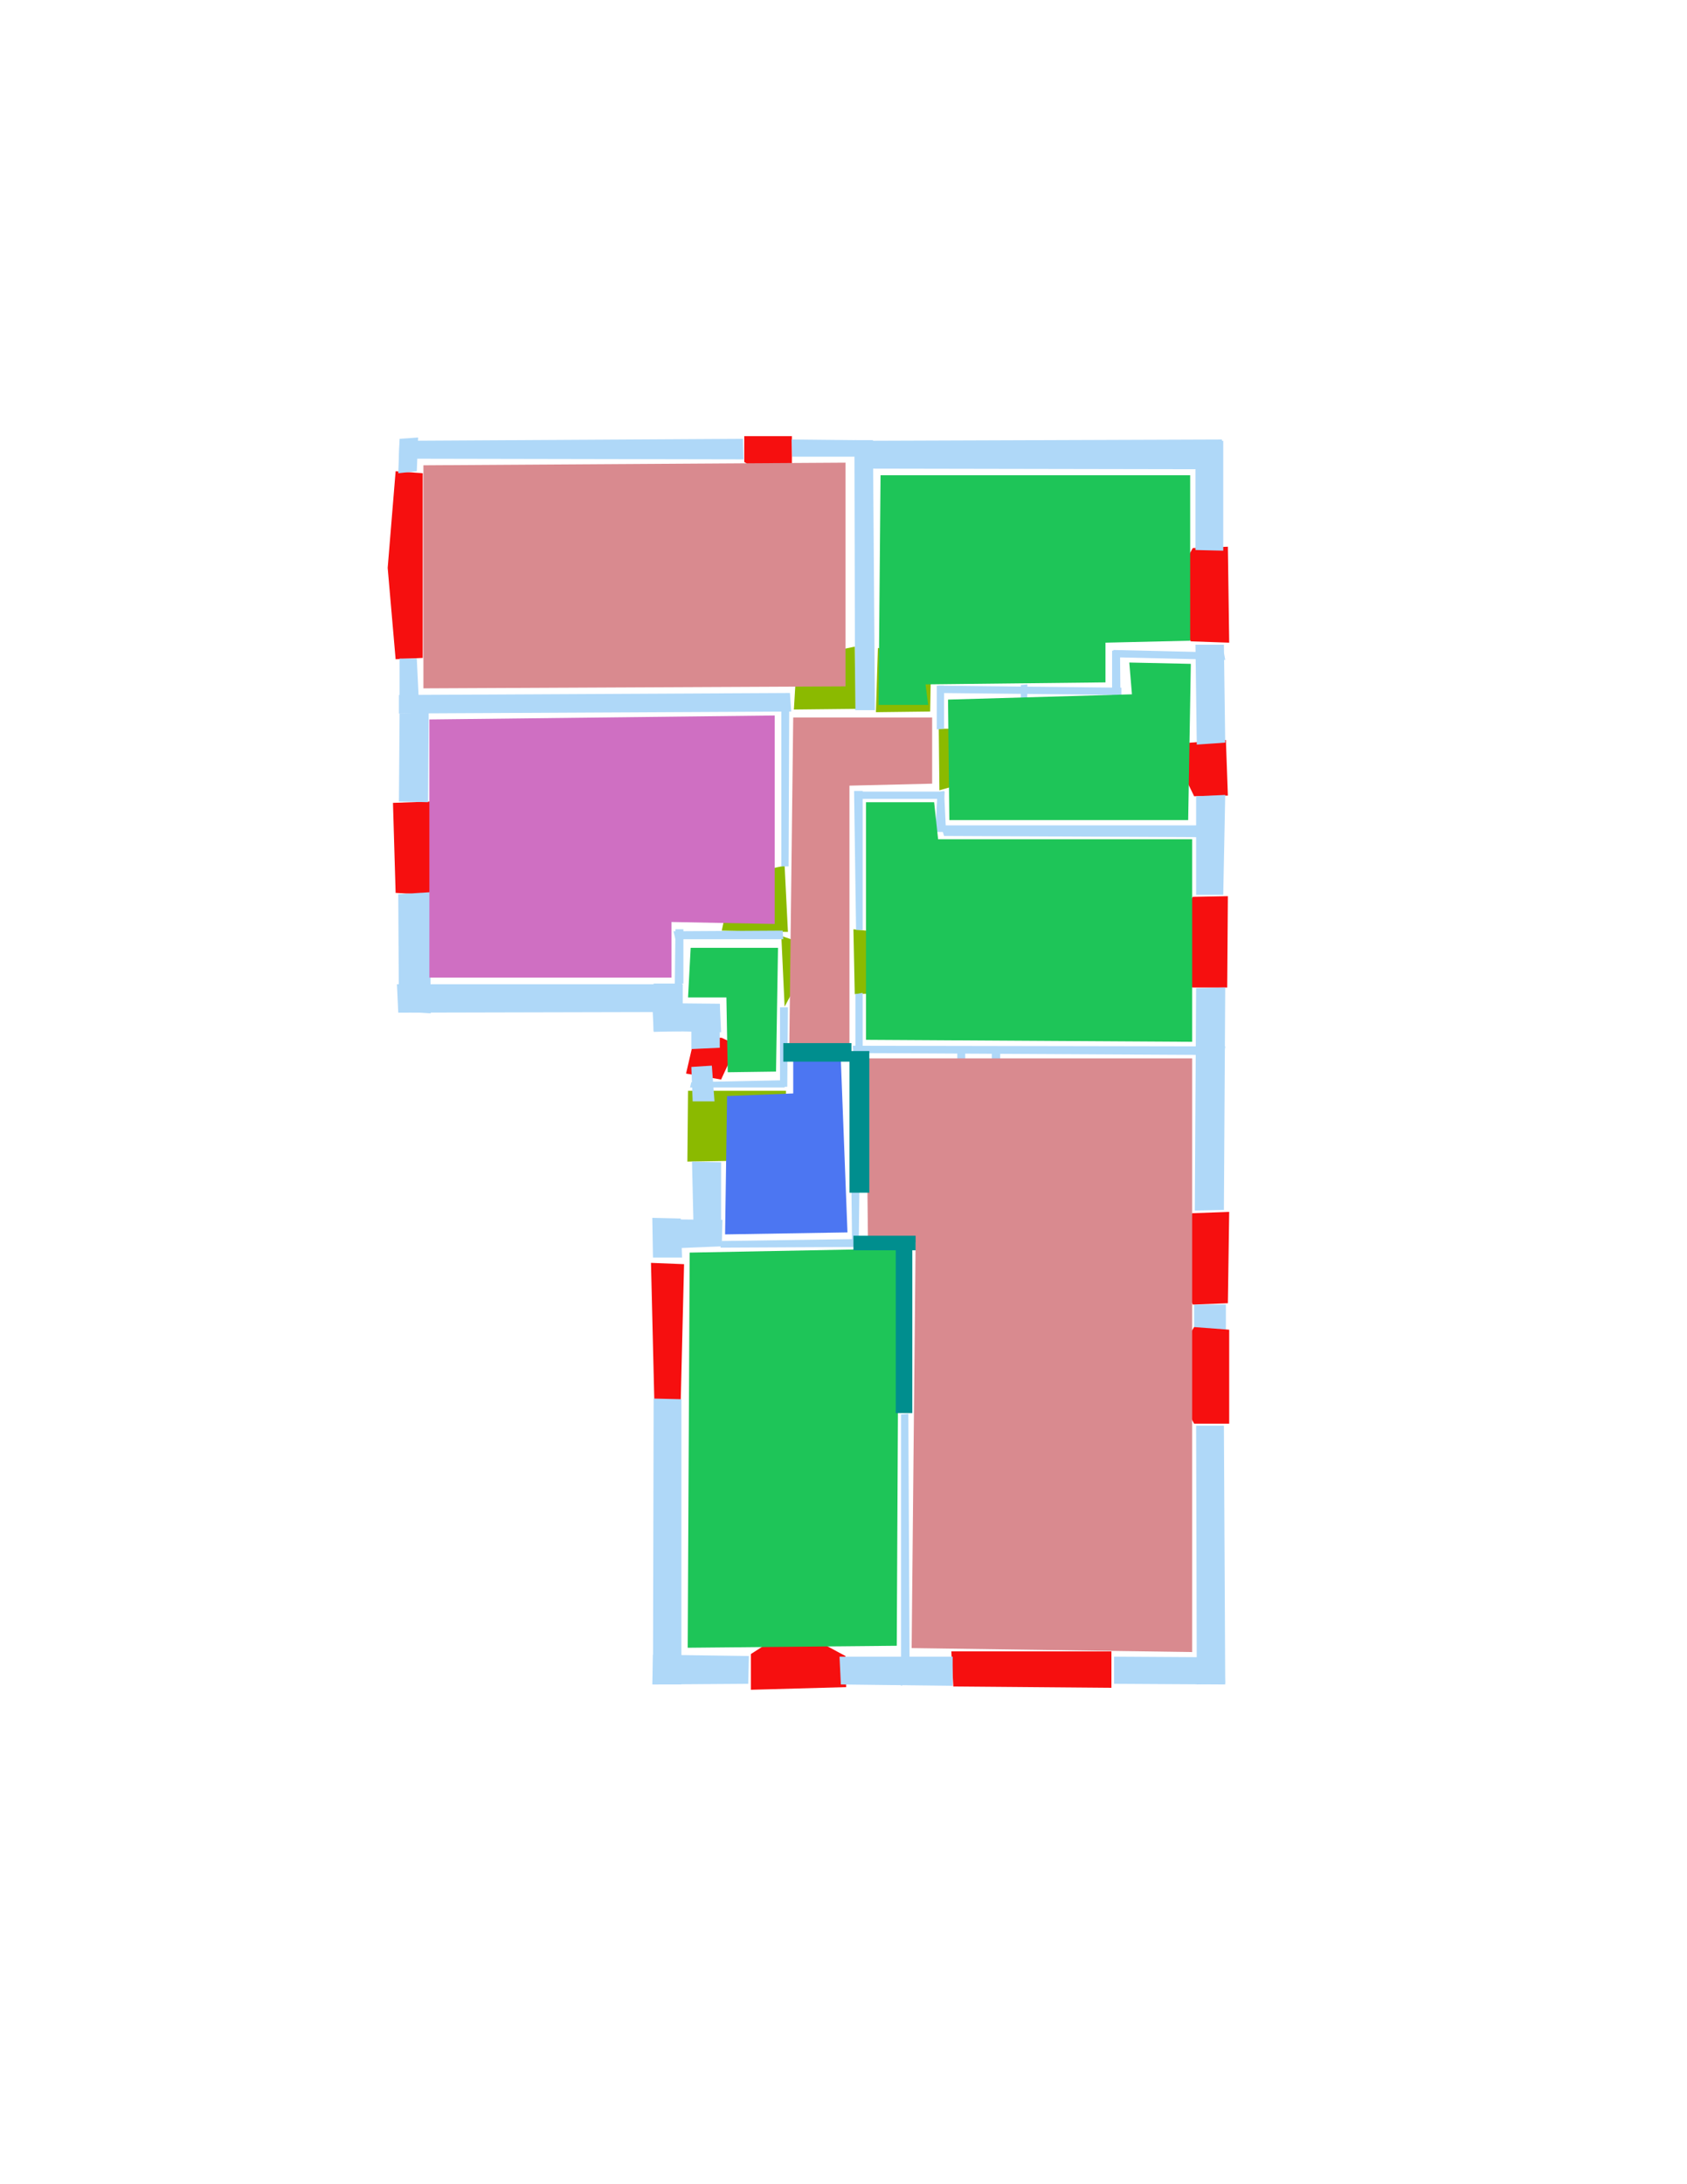 <ns0:svg xmlns:ns0="http://www.w3.org/2000/svg" version="1.1" width="2550" height="3300">
<ns0:width>2479</ns0:width>
<ns0:height>3508</ns0:height>
<ns0:nclasslabel>50</ns0:nclasslabel>
<ns0:nclassappear>5</ns0:nclassappear>
<ns0:class>Bidet-1</ns0:class>
<ns0:class>Bidet-2</ns0:class>
<ns0:class>Bidet-3</ns0:class>
<ns0:class>Bidet-4</ns0:class>
<ns0:class>Door</ns0:class>
<ns0:class>Door-1</ns0:class>
<ns0:class>Door-23</ns0:class>
<ns0:class>Oven-1</ns0:class>
<ns0:class>Oven-2</ns0:class>
<ns0:class>Oven-3</ns0:class>
<ns0:class>Oven-4</ns0:class>
<ns0:class>Parking</ns0:class>
<ns0:class>Roof</ns0:class>
<ns0:class>Room</ns0:class>
<ns0:class>Separation</ns0:class>
<ns0:class>Sink-1</ns0:class>
<ns0:class>Sink-11</ns0:class>
<ns0:class>Sink-12</ns0:class>
<ns0:class>Sink-13</ns0:class>
<ns0:class>Sink-14</ns0:class>
<ns0:class>Sink-2</ns0:class>
<ns0:class>Sink-3</ns0:class>
<ns0:class>Sink-4</ns0:class>
<ns0:class>Sink-5</ns0:class>
<ns0:class>Sink-6</ns0:class>
<ns0:class>Sofa-1</ns0:class>
<ns0:class>Sofa-3</ns0:class>
<ns0:class>Sofa-4</ns0:class>
<ns0:class>Sofa-5</ns0:class>
<ns0:class>Sofa-6</ns0:class>
<ns0:class>Sofa-7</ns0:class>
<ns0:class>Sofa-8</ns0:class>
<ns0:class>Sofa-9</ns0:class>
<ns0:class>Stairs-1</ns0:class>
<ns0:class>Table-1</ns0:class>
<ns0:class>Table-2</ns0:class>
<ns0:class>Table-3</ns0:class>
<ns0:class>Table-4</ns0:class>
<ns0:class>Table-5</ns0:class>
<ns0:class>Table-6</ns0:class>
<ns0:class>Table-7</ns0:class>
<ns0:class>Text</ns0:class>
<ns0:class>Tub-1</ns0:class>
<ns0:class>Tub-3</ns0:class>
<ns0:class>TV-1</ns0:class>
<ns0:class>TV-2</ns0:class>
<ns0:class>Wall</ns0:class>
<ns0:class>Wall-1</ns0:class>
<ns0:class>Wallieee</ns0:class>
<ns0:class>Window</ns0:class>
<ns0:polygon class="Wall" fill="#AFD8F8" id="0" transcription="" points="1805,1971 1853,1971 1853,2011 1805,2008 " />
<ns0:polygon class="Window" fill="#f60f0f" id="1" transcription="" points="1186,735 1197,701 1197,659 1125,659 1125,698 " />
<ns0:polygon class="Window" fill="#f60f0f" id="2" transcription="" points="639,715 598,712 586,858 598,996 639,994 " />
<ns0:polygon class="Window" fill="#f60f0f" id="3" transcription="" points="681,1267 681,1294 649,1352 598,1349 594,1213 651,1211 " />
<ns0:polygon class="Window" fill="#f60f0f" id="4" transcription="" points="1034,1910 984,1908 989,2115 1029,2115 " />
<ns0:polygon class="Window" fill="#f60f0f" id="5" transcription="" points="1188,2465 1209,2465 1278,2502 1279,2549 1135,2553 1135,2499 " />
<ns0:polygon class="Window" fill="#f60f0f" id="6" transcription="" points="1438,2495 1680,2495 1680,2550 1441,2548 " />
<ns0:polygon class="Window" fill="#f60f0f" id="7" transcription="" points="1770,1889 1802,1833 1858,1831 1856,1969 1803,1971 1771,1910 " />
<ns0:polygon class="Window" fill="#f60f0f" id="8" transcription="" points="1770,2062 1805,2005 1858,2009 1858,2151 1805,2151 1770,2086 " />
<ns0:polygon class="Window" fill="#f60f0f" id="9" transcription="" points="1768,1410 1768,1432 1802,1492 1855,1492 1856,1354 1803,1355 " />
<ns0:polygon class="Window" fill="#f60f0f" id="10" transcription="" points="1767,892 1770,913 1800,969 1858,971 1856,826 1803,828 " />
<ns0:polygon class="Window" fill="#f60f0f" id="11" transcription="" points="1773,1137 1787,1123 1853,1118 1856,1202 1805,1203 " />
<ns0:polygon class="Window" fill="#f60f0f" id="12" transcription="" points="1114,1579 1090,1631 1037,1622 1050,1566 1091,1568 " />
<ns0:polygon class="Door" fill="#8BBA00" id="13" transcription="" points="1175,1714 1138,1744 1099,1754 1039,1755 1040,1648 1188,1648 1188,1682 " />
<ns0:polygon class="Door" fill="#8BBA00" id="14" transcription="" points="1395,1499 1292,1502 1290,1404 1337,1409 1380,1448 " />
<ns0:polygon class="Door" fill="#8BBA00" id="15" transcription="" points="1103,1350 1138,1318 1186,1308 1191,1408 1091,1406 " />
<ns0:polygon class="Door" fill="#8BBA00" id="16" transcription="" points="1378,991 1407,1021 1406,1075 1324,1076 1327,979 " />
<ns0:polygon class="Door" fill="#8BBA00" id="17" transcription="" points="1515,1101 1505,1145 1476,1178 1420,1194 1419,1101 " />
<ns0:polygon class="Door" fill="#8BBA00" id="18" transcription="" points="1233,1432 1181,1414 1186,1521 " />
<ns0:polygon class="Wall" fill="#AFD8F8" id="19" transcription="" points="1194,1047 603,1050 603,1078 1196,1075 " />
<ns0:polygon class="Wall" fill="#AFD8F8" id="20" transcription="" points="633,1057 604,1052 604,995 630,995 " />
<ns0:polygon class="Wall" fill="#AFD8F8" id="21" transcription="" points="604,1078 648,1076 647,1212 603,1211 " />
<ns0:polygon class="Wall" fill="#AFD8F8" id="22" transcription="" points="602,1351 650,1348 651,1531 603,1528 " />
<ns0:polygon class="Wall" fill="#AFD8F8" id="23" transcription="" points="1032,1487 600,1487 602,1530 1032,1529 " />
<ns0:polygon class="Wall" fill="#AFD8F8" id="24" transcription="" points="988,1559 988,1486 1031,1486 1030,1558 " />
<ns0:polygon class="Wall" fill="#AFD8F8" id="25" transcription="" points="1088,1516.5 986,1515.5 988,1557.5 1090,1559.5 " />
<ns0:polygon class="Wall" fill="#AFD8F8" id="26" transcription="" points="1088,1517 1045,1517 1045,1585 1088,1583 " />
<ns0:polygon class="Wall" fill="#AFD8F8" id="27" transcription="" points="1076,1610 1045,1612 1047,1664 1080,1664 " />
<ns0:polygon class="Wall" fill="#AFD8F8" id="28" transcription="" points="1090,1756 1090,1883 1049,1883 1046,1755 " />
<ns0:polygon class="Wall" fill="#AFD8F8" id="29" transcription="" points="987,1842 1092,1843 1091,1883 994,1887 " />
<ns0:polygon class="Wall" fill="#AFD8F8" id="30" transcription="" points="1031,1900 1029,1841 986,1840 987,1900 " />
<ns0:polygon class="Wall" fill="#AFD8F8" id="31" transcription="" points="987,2545 988,2113 1030,2114 1030,2545 " />
<ns0:polygon class="Wall" fill="#AFD8F8" id="32" transcription="" points="1132,2502 1131,2544 986,2545 987,2500 " />
<ns0:polygon class="Wall" fill="#AFD8F8" id="33" transcription="" points="1269,2503 1440,2503 1440,2547 1271,2545 " />
<ns0:polygon class="Wall" fill="#AFD8F8" id="34" transcription="" points="1852,2545 1684,2544 1684,2503 1849,2504 " />
<ns0:polygon class="Wall" fill="#AFD8F8" id="35" transcription="" points="1808,2154 1850,2154 1852,2543 1809,2545 " />
<ns0:polygon class="Wall" fill="#AFD8F8" id="36" transcription="" points="1808,1493 1852,1492 1850,1828 1806,1829 " />
<ns0:polygon class="Wall" fill="#AFD8F8" id="37" transcription="" points="1808,1203 1852,1201 1849,1352 1808,1352 " />
<ns0:polygon class="Wall" fill="#AFD8F8" id="38" transcription="" points="1807,974 1850,974 1852,1122 1809,1125 " />
<ns0:polygon class="Wall" fill="#AFD8F8" id="39" transcription="" points="1849,666 1849,832 1807,831 1807,665 " />
<ns0:polygon class="Wall" fill="#AFD8F8" id="40" transcription="" points="1294,708 1847,709 1847,664 1294,666 " />
<ns0:polygon class="Wall" fill="#AFD8F8" id="41" transcription="" points="1196.5,664 1294.5,665 1295.5,690 1197.5,690 " />
<ns0:polygon class="Wall" fill="#AFD8F8" id="42" transcription="" points="1292.5,1073 1322.5,1073 1319.5,665 1291.5,665 " />
<ns0:polygon class="Door" fill="#8BBA00" id="43" transcription="" points="1292,977 1293,1071 1200,1072 1203,1022 1238,988 " />
<ns0:polygon class="Wall" fill="#AFD8F8" id="44" transcription="" points="1683,982 1850,986 1852,997 1683,993 " />
<ns0:polygon class="Wall" fill="#AFD8F8" id="45" transcription="" points="1681,1099 1694,1099 1693,983 1681,983 " />
<ns0:polygon class="Wall" fill="#AFD8F8" id="46" transcription="" points="1419,1036 1695,1039 1695,1050 1418,1047 " />
<ns0:polygon class="Wall" fill="#AFD8F8" id="47" transcription="" points="1552,1098 1553,1034 1543,1035 1543,1098 " />
<ns0:polygon class="Wall" fill="#AFD8F8" id="48" transcription="" points="1427,1101 1427,1036 1416,1036 1416,1102 " />
<ns0:polygon class="Wall" fill="#AFD8F8" id="49" transcription="" points="1417,1197 1414,1257 1430,1257 1427,1195 " />
<ns0:polygon class="Wall" fill="#AFD8F8" id="50" transcription="" points="1293,1196 1428,1196 1427,1207 1293,1207 " />
<ns0:polygon class="Wall" fill="#AFD8F8" id="51" transcription="" points="1304,1405 1294,1405 1291,1195 1304,1195 " />
<ns0:polygon class="Wall" fill="#AFD8F8" id="52" transcription="" points="1290,1591 1850,1594 1852,1581 1289,1580 " />
<ns0:polygon class="Wall" fill="#AFD8F8" id="53" transcription="" points="1293,1502 1293,1591 1304,1591 1304,1500 " />
<ns0:polygon class="Wall" fill="#AFD8F8" id="54" transcription="" points="1447,1641 1447,1587 1459,1589 1459,1641 " />
<ns0:polygon class="Wall" fill="#AFD8F8" id="55" transcription="" points="1511,1641 1500,1641 1499,1588 1512,1589 " />
<ns0:polygon class="Wall" fill="#AFD8F8" id="56" transcription="" points="1513,1645 1445,1645 1443,1631 1514,1631 " />
<ns0:polygon class="Wall" fill="#AFD8F8" id="57" transcription="" points="1192,1309 1193,1051 1181,1049 1181,1309 " />
<ns0:polygon class="Wall" fill="#AFD8F8" id="58" transcription="" points="1018,1407 1183,1406 1184,1419 1021,1419 " />
<ns0:polygon class="Wall" fill="#AFD8F8" id="59" transcription="" points="1021,1404 1020,1487 1033,1486 1033,1404 " />
<ns0:polygon class="Wall" fill="#AFD8F8" id="60" transcription="" points="1179,1522 1179,1642 1190,1642 1191,1522 " />
<ns0:polygon class="Wall" fill="#AFD8F8" id="61" transcription="" points="1188,1632 1045,1635 1043,1643 1186,1643 " />
<ns0:polygon class="Wall" fill="#AFD8F8" id="62" transcription="" points="1287,1798 1288,1882 1298,1881 1299,1798 " />
<ns0:polygon class="Wall" fill="#AFD8F8" id="63" transcription="" points="1091,1875 1298,1872 1296,1884 1089,1885 " />
<ns0:polygon class="Wall" fill="#AFD8F8" id="64" transcription="" points="1362,2137 1362,2547 1375,2541 1373,2136 " />
<ns0:polygon class="bedRoom" fill="#d98a8f" id="65" transcription="" points="640,703 1278,699 1278,1037 640,1040 " />
<ns0:polygon class="livingRoom" fill="#1ec558" id="66" transcription="" points="1331,718 1799,718 1799,968 1671,971 1671,1031 1399,1034 1403,1065 1328,1065 " />
<ns0:polygon class="bathRoom" fill="#cf6fc2" id="67" transcription="" points="649,1087 1171,1081 1171,1396 1015,1393 1015,1477 649,1477 " />
<ns0:polygon class="bedRoom" fill="#d98a8f" id="68" transcription="" points="1199,1084 1409,1084 1409,1184 1284,1187 1284,1587 1193,1587 " />
<ns0:polygon class="livingRoom" fill="#1ec558" id="69" transcription="" points="1418,1268 1802,1268 1802,1574 1309,1571 1309,1212 1412,1212 " />
<ns0:polygon class="bedRoom" fill="#d98a8f" id="70" transcription="" points="1802,1599 1802,2496 1378,2490 1384,1877 1312,1877 1309,1599 " />
<ns0:polygon class="livingRoom" fill="#1ec558" id="71" transcription="" points="1042.5,1892.5 1358.5,1886.5 1355.5,2486.5 1039.5,2489.5 " />
<ns0:polygon class="kitchen" fill="#4c76f2" id="72" transcription="" points="1271,1602 1281,1862 1096,1865 1099,1656 1199,1652 1199,1602 " />
<ns0:polygon class="livingRoom" fill="#1ec558" id="73" transcription="" points="1044,1432 1176,1432 1173,1619 1100,1620 1098,1507 1040,1507 " />
<ns0:polygon class="Wall" fill="#AFD8F8" id="74" transcription="" points="1422,1247 1850,1247 1849,1265 1427,1263 " />
<ns0:polygon class="Wall" fill="#AFD8F8" id="75" transcription="" points="604,666 1123,663 1124,694 603,693 " />
<ns0:polygon class="Wall" fill="#AFD8F8" id="76" transcription="" points="632,661 630,712 602,715 604,663 " />
<ns0:polygon class="livingRoom" fill="#1ec558" id="77" transcription="" points="1433,1057 1711,1049 1707,1001 1800,1003 1796,1239 1435,1239 " />
<ns0:polygon class="Separation" fill="#008E8E" id="78" transcription="" points="1284,1588 1314,1588 1314,1802 1284,1802 " />
<ns0:polygon class="Separation" fill="#008E8E" id="79" transcription="" points="1290,1867 1384,1867 1384,1889 1290,1889 " />
<ns0:polygon class="Separation" fill="#008E8E" id="80" transcription="" points="1354,1882 1379,1882 1379,2135 1354,2135 " />
<ns0:polygon class="Separation" fill="#008E8E" id="81" transcription="" points="1184,1576 1287,1576 1287,1604 1184,1604 " />
<ns0:relation type="incident" objects="75,76" />
<ns0:relation type="incident" objects="76,2" />
<ns0:relation type="incident" objects="2,20" />
<ns0:relation type="incident" objects="20,19" />
<ns0:relation type="incident" objects="19,21" />
<ns0:relation type="incident" objects="21,3" />
<ns0:relation type="incident" objects="3,22" />
<ns0:relation type="incident" objects="22,23" />
<ns0:relation type="incident" objects="23,24" />
<ns0:relation type="incident" objects="24,25" />
<ns0:relation type="incident" objects="25,26" />
<ns0:relation type="incident" objects="26,12" />
<ns0:relation type="incident" objects="12,27" />
<ns0:relation type="incident" objects="27,61" />
<ns0:relation type="incident" objects="27,13" />
<ns0:relation type="incident" objects="13,28" />
<ns0:relation type="incident" objects="28,29" />
<ns0:relation type="incident" objects="29,30" />
<ns0:relation type="incident" objects="30,4" />
<ns0:relation type="incident" objects="4,31" />
<ns0:relation type="incident" objects="31,32" />
<ns0:relation type="incident" objects="5,32" />
<ns0:relation type="incident" objects="5,33" />
<ns0:relation type="incident" objects="33,64" />
<ns0:relation type="incident" objects="33,6" />
<ns0:relation type="incident" objects="6,34" />
<ns0:relation type="incident" objects="34,35" />
<ns0:relation type="incident" objects="35,8" />
<ns0:relation type="incident" objects="8,0" />
<ns0:relation type="incident" objects="7,0" />
<ns0:relation type="incident" objects="7,36" />
<ns0:relation type="incident" objects="36,52" />
<ns0:relation type="incident" objects="36,9" />
<ns0:relation type="incident" objects="9,37" />
<ns0:relation type="incident" objects="37,74" />
<ns0:relation type="incident" objects="37,11" />
<ns0:relation type="incident" objects="11,38" />
<ns0:relation type="incident" objects="38,44" />
<ns0:relation type="incident" objects="38,10" />
<ns0:relation type="incident" objects="10,39" />
<ns0:relation type="incident" objects="39,40" />
<ns0:relation type="incident" objects="40,42" />
<ns0:relation type="incident" objects="42,41" />
<ns0:relation type="incident" objects="40,41" />
<ns0:relation type="incident" objects="41,1" />
<ns0:relation type="incident" objects="1,75" />
<ns0:relation type="incident" objects="19,43" />
<ns0:relation type="incident" objects="19,57" />
<ns0:relation type="incident" objects="43,42" />
<ns0:relation type="incident" objects="42,16" />
<ns0:relation type="incident" objects="16,48" />
<ns0:relation type="incident" objects="48,17" />
<ns0:relation type="incident" objects="48,46" />
<ns0:relation type="incident" objects="46,47" />
<ns0:relation type="incident" objects="46,45" />
<ns0:relation type="incident" objects="45,44" />
<ns0:relation type="incident" objects="17,50" />
<ns0:relation type="incident" objects="50,49" />
<ns0:relation type="incident" objects="49,17" />
<ns0:relation type="incident" objects="49,74" />
<ns0:relation type="incident" objects="57,43" />
<ns0:relation type="incident" objects="57,15" />
<ns0:relation type="incident" objects="15,58" />
<ns0:relation type="incident" objects="58,18" />
<ns0:relation type="incident" objects="58,59" />
<ns0:relation type="incident" objects="59,23" />
<ns0:relation type="incident" objects="24,59" />
<ns0:relation type="incident" objects="18,60" />
<ns0:relation type="incident" objects="60,61" />
<ns0:relation type="incident" objects="29,63" />
<ns0:relation type="incident" objects="28,63" />
<ns0:relation type="incident" objects="63,62" />
<ns0:relation type="incident" objects="52,55" />
<ns0:relation type="incident" objects="55,56" />
<ns0:relation type="incident" objects="54,56" />
<ns0:relation type="incident" objects="54,52" />
<ns0:relation type="incident" objects="52,53" />
<ns0:relation type="incident" objects="53,14" />
<ns0:relation type="incident" objects="14,51" />
<ns0:relation type="incident" objects="51,50" />
<ns0:relation type="neighbour" objects="65,66" />
<ns0:relation type="neighbour" objects="66,77" />
<ns0:relation type="neighbour" objects="77,68" />
<ns0:relation type="neighbour" objects="68,66" />
<ns0:relation type="neighbour" objects="68,65" />
<ns0:relation type="neighbour" objects="68,67" />
<ns0:relation type="neighbour" objects="67,65" />
<ns0:relation type="neighbour" objects="68,69" />
<ns0:relation type="neighbour" objects="69,70" />
<ns0:relation type="neighbour" objects="70,72" />
<ns0:relation type="neighbour" objects="72,68" />
<ns0:relation type="neighbour" objects="72,73" />
<ns0:relation type="neighbour" objects="68,73" />
<ns0:relation type="neighbour" objects="73,67" />
<ns0:relation type="neighbour" objects="72,71" />
<ns0:relation type="neighbour" objects="71,70" />
<ns0:relation type="neighbour" objects="69,77" />
<ns0:relation type="access" objects="65,43,68" />
<ns0:relation type="access" objects="66,16,68" />
<ns0:relation type="access" objects="68,17,77" />
<ns0:relation type="access" objects="69,14,68" />
<ns0:relation type="access" objects="68,15,67" />
<ns0:relation type="access" objects="73,18,68" />
<ns0:relation type="access" objects="72,13,72" />
<ns0:relation type="incident" objects="80,79" />
<ns0:relation type="incident" objects="79,62" />
<ns0:relation type="incident" objects="63,79" />
<ns0:relation type="incident" objects="80,64" />
<ns0:relation type="incident" objects="62,78" />
<ns0:relation type="incident" objects="78,52" />
<ns0:relation type="incident" objects="78,53" />
<ns0:relation type="outerP" objects="75,1,41,40,39,10,38,11,37,9,36,7,0,8,35,34,6,33,5,32,31,4,30,29,28,13,27,12,26,25,23,22,3,21,20,2,76" />
<ns0:relation type="surround" objects="75,1,41,42,43,19,20,2,76,75,65" />
<ns0:relation type="surround" objects="40,39,10,44,45,46,48,16,42,40,66" />
<ns0:relation type="surround" objects="19,57,15,58,59,23,22,3,21,19,67" />
<ns0:relation type="surround" objects="46,45,44,38,11,37,74,49,17,48,46,77" />
<ns0:relation type="surround" objects="50,49,74,37,9,36,52,53,14,51,50,69" />
<ns0:relation type="surround" objects="43,42,16,48,17,50,51,14,53,81,60,18,58,15,57,43,68" />
<ns0:relation type="incident" objects="60,81" />
<ns0:relation type="incident" objects="53,81" />
<ns0:relation type="incident" objects="81,78" />
<ns0:relation type="surround" objects="58,18,60,61,27,12,26,25,59,58,73" />
<ns0:relation type="surround" objects="81,78,62,63,28,13,61,72" />
<ns0:relation type="surround" objects="52,36,7,0,8,35,34,6,33,64,80,79,62,78,52,70" />
<ns0:relation type="surround" objects="29,63,79,80,64,33,5,32,31,4,30,29,71" />
<ns0:relation type="access" objects="72,81,68" />
<ns0:relation type="access" objects="72,78,70" />
<ns0:relation type="access" objects="71,80,70" />
</ns0:svg>